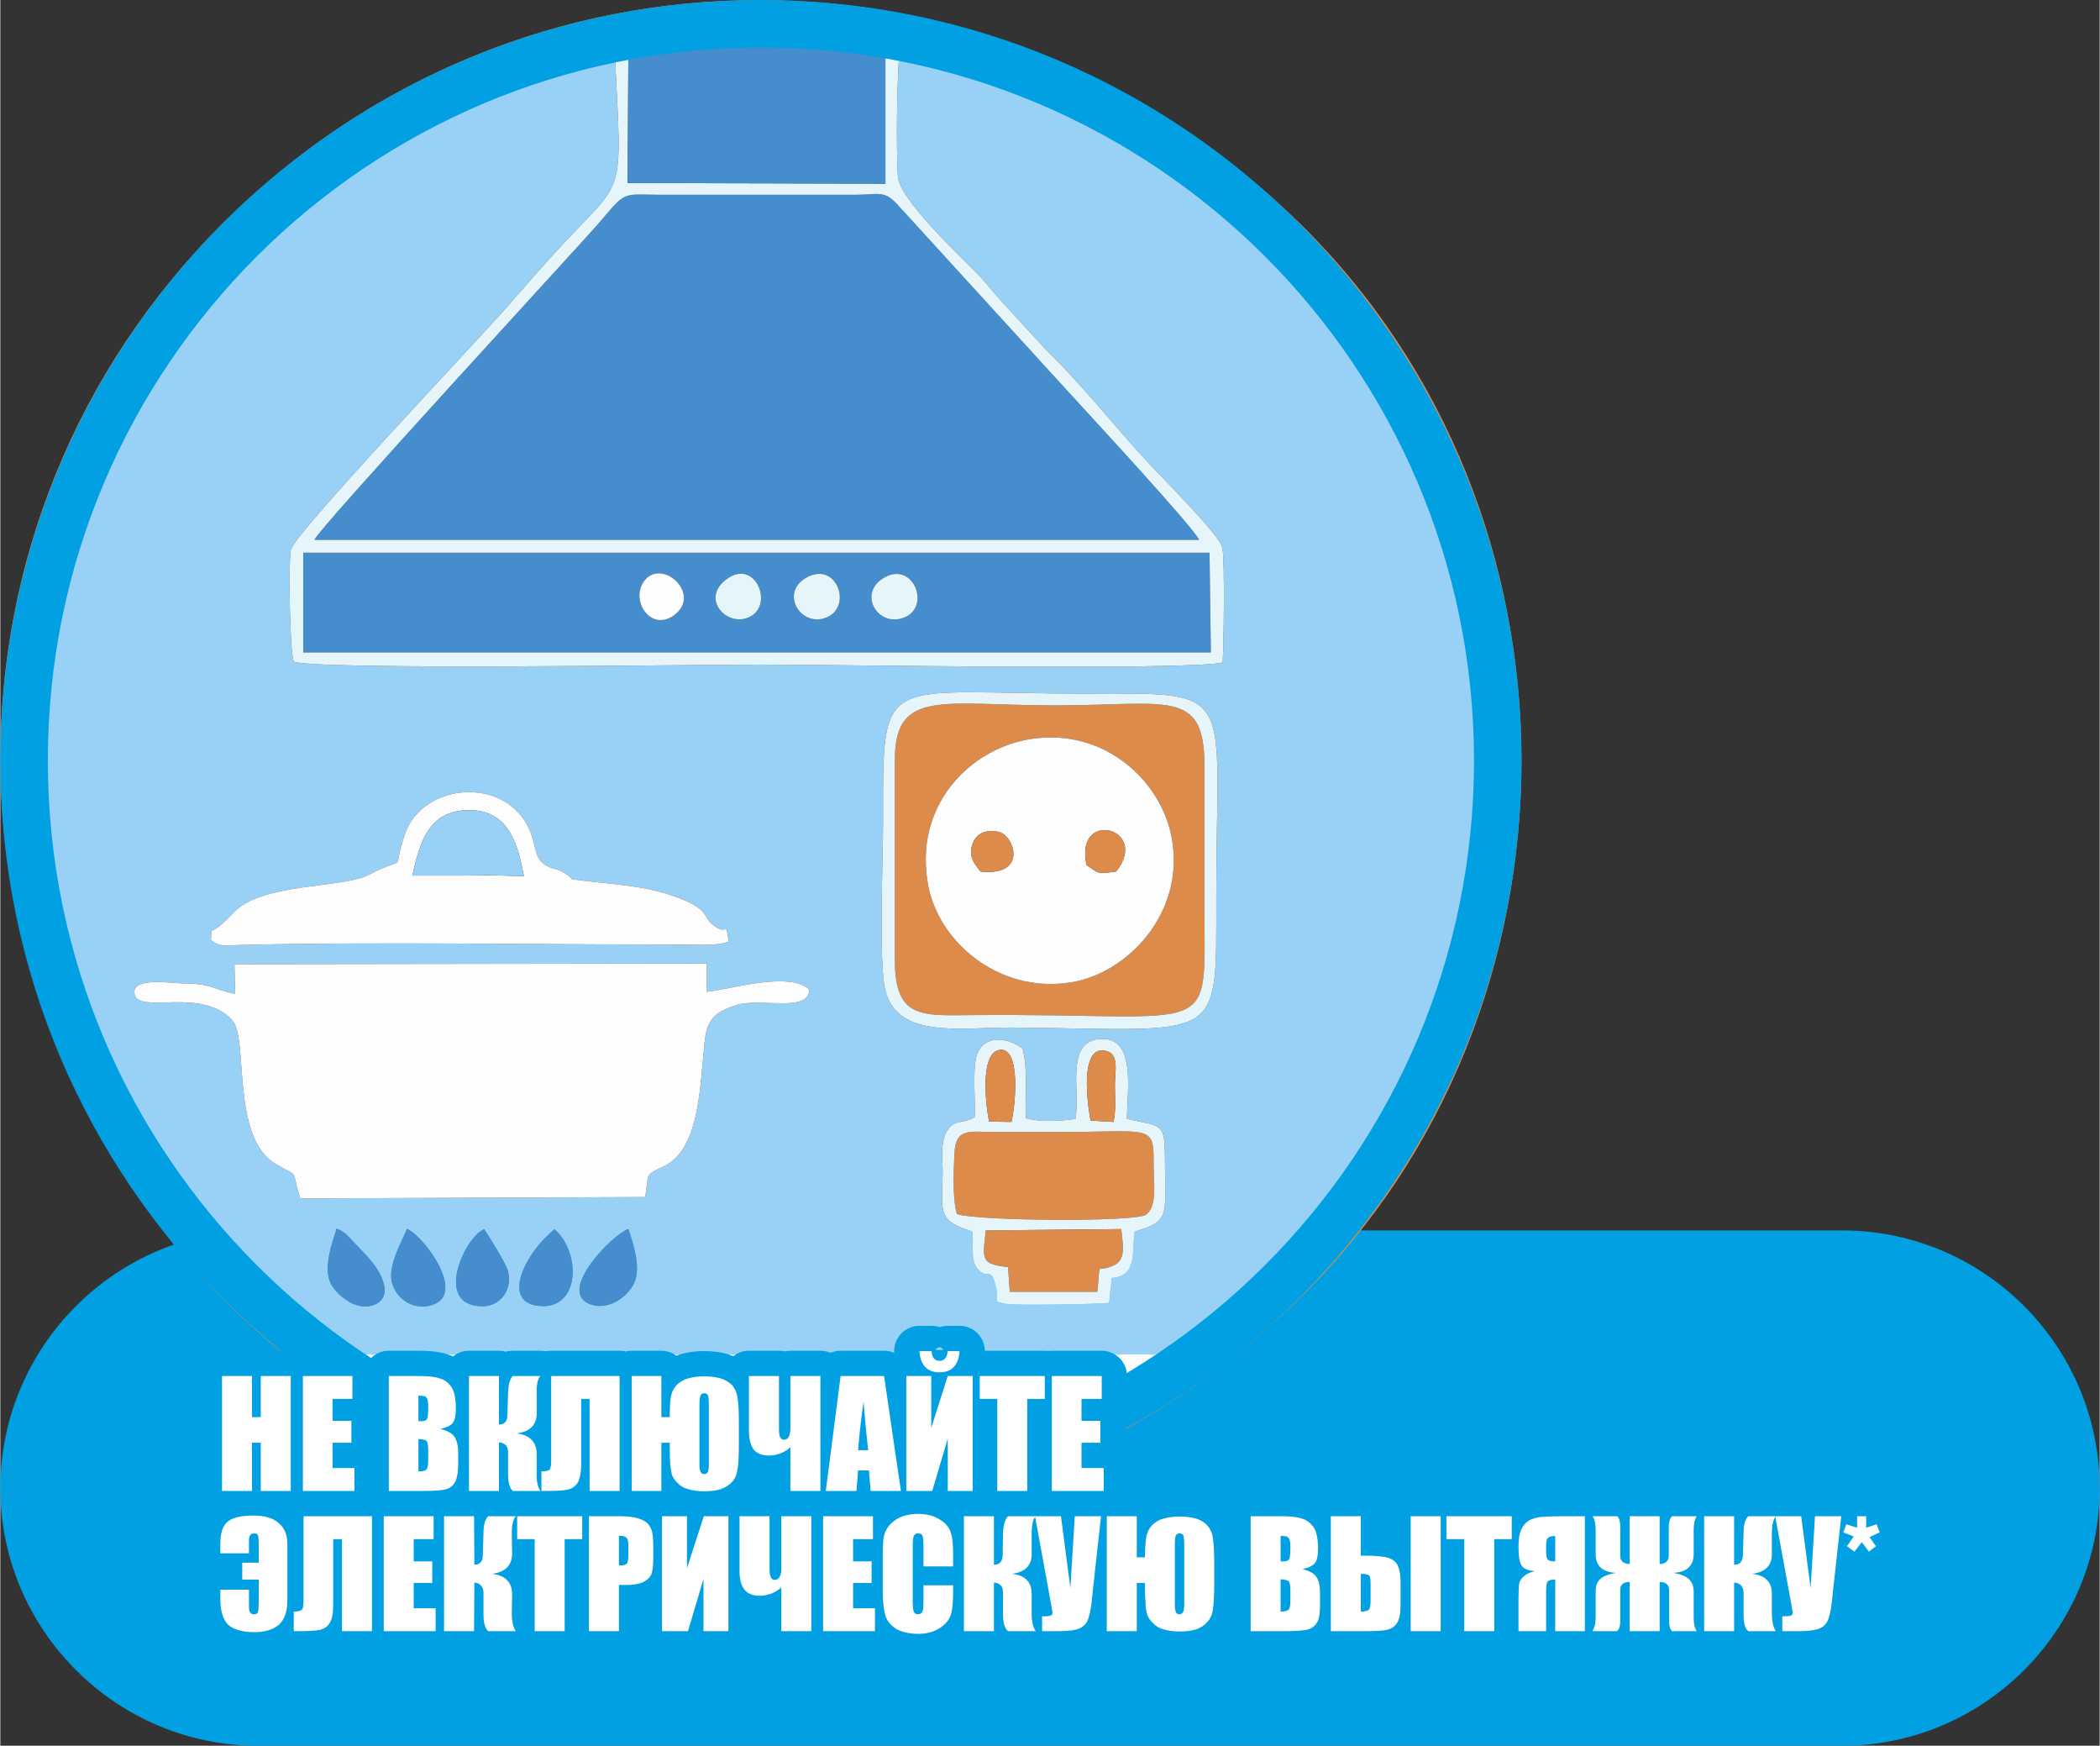 <?xml version="1.0" encoding="UTF-8"?>
<!DOCTYPE svg PUBLIC "-//W3C//DTD SVG 1.1//EN" "http://www.w3.org/Graphics/SVG/1.1/DTD/svg11.dtd">
<!-- Creator: CorelDRAW 2019 (64-Bit) -->
<svg xmlns="http://www.w3.org/2000/svg" xml:space="preserve" width="663px" height="551px" version="1.1" style="shape-rendering:geometricPrecision; text-rendering:geometricPrecision; image-rendering:optimizeQuality; fill-rule:evenodd; clip-rule:evenodd"
viewBox="0 0 62.31 51.8"
 xmlns:xlink="http://www.w3.org/1999/xlink"
 xmlns:xodm="http://www.corel.com/coreldraw/odm/2003">
 <rect x="0" y="0" width="62.31" height="51.8" fill="#333333" stroke="none"/>
 <defs>
  <style type="text/css">
   <![CDATA[
    .str0 {stroke:#00A0E3;stroke-width:1.5;stroke-linejoin:round;stroke-miterlimit:22.926}
    .fil6 {fill:none;fill-rule:nonzero}
    .fil0 {fill:#00A0E3}
    .fil3 {fill:#468DCD}
    .fil1 {fill:#99D0F6}
    .fil2 {fill:#DC8B4B}
    .fil5 {fill:#E5F5FA}
    .fil4 {fill:#FDFDFD}
    .fil7 {fill:white;fill-rule:nonzero}
   ]]>
  </style>
 </defs>
 <g id="Слой_x0020_1">
  <path class="fil0" d="M7.64 36.51l47.03 0c4.21,0 7.64,3.44 7.64,7.65l0 0c0,4.2 -3.43,7.64 -7.64,7.64l-47.03 0c-4.2,0 -7.64,-3.44 -7.64,-7.64l0 0c0,-4.21 3.44,-7.65 7.64,-7.65z"/>
  <g id="_1639119492848">
   <path class="fil1" d="M14.36 36.48c0.12,0.16 0.63,0.99 0.7,1.21 0.16,0.58 -0.22,1.09 -0.79,1.07 -1.44,-0.05 -0.44,-2.11 0.09,-2.28zm2.09 0c0.78,0.66 0.78,2.39 -0.46,2.27 -1.17,-0.11 -0.36,-1.64 0.46,-2.27zm-4.38 -0.01c0.47,0.16 1.88,2.03 0.64,2.28 -0.6,0.11 -1.03,-0.34 -1.1,-0.76 -0.08,-0.48 0.3,-1.14 0.46,-1.52zm6.57 0c0.14,0.41 0.37,1.1 0.19,1.56 -0.13,0.35 -0.71,0.89 -1.32,0.67 -1.01,-0.36 0.65,-2.07 1.13,-2.23zm-8.66 -0.01c0.27,0.1 0.34,0.22 0.53,0.42 0.19,0.2 0.3,0.3 0.51,0.55 0.25,0.3 0.71,1.07 0.04,1.3 -0.55,0.18 -1.11,-0.36 -1.25,-0.64 -0.23,-0.47 0.03,-1.18 0.17,-1.63zm23.69 0.08c-0.09,0.66 0.08,1.31 -0.68,1.38l-0.08 0.74c-0.31,0.04 -2.83,0.08 -3.05,0.03 -0.46,-0.09 -0.2,-0.03 -0.3,-0.47 -0.17,-0.72 -0.25,-0.2 -0.56,-0.58 -0.22,-0.29 -0.1,-0.65 -0.15,-1.1 -1.06,-0.32 -0.9,-0.59 -0.88,-1.74 0,-0.39 -0.07,-0.83 0.09,-1.17 0.22,-0.45 0.49,-0.26 0.86,-0.48 0.03,-0.48 -0.09,-1.58 0.1,-1.94 0.26,-0.51 0.88,-0.42 1.32,-0.1 0.17,0.64 0.07,1.41 0.1,2.07 0.43,0.12 1.01,0.09 1.47,0.02 0.15,-0.83 -0.31,-2.3 0.73,-2.37 1.09,-0.08 0.8,1.54 0.8,2.37 1.16,0.26 1.12,0.07 1.13,1.51 0,1.35 0.14,1.54 -0.9,1.83zm-26.7 -7.05l-0.02 -0.88 14.02 -0.02 -0.01 0.84c0.71,-0.07 2.45,-0.62 3.05,-0.07 0,0.7 -1.45,0.24 -2.16,0.46 -1,0.31 -0.9,0.74 -1.01,1.78 -0.1,1.04 -0.2,2.56 -1.15,3.01 -0.58,0.27 -0.43,0.19 -0.55,0.91l-10.24 0.04c-0.29,-0.95 0.02,-0.58 -0.74,-1.03 -1.32,-0.8 -0.79,-3.71 -1.27,-4.25 -0.89,-1 -2.75,-0.19 -2.9,-0.76 -0.14,-0.54 1.05,-0.35 1.42,-0.34 0.92,0.01 0.86,0.17 1.56,0.31zm19.29 -0.13c-0.19,-0.83 -0.06,-3.91 -0.06,-4.97 -0.01,-4.54 -0.1,-3.8 6.05,-3.81 4.52,-0.01 3.84,-0.19 3.84,6.05 0,4.4 0.22,3.92 -6.03,3.86 -1.56,-0.01 -3.44,0.36 -3.8,-1.13zm-6 -1.33c-4.11,0 -9.16,-0.09 -13.14,0.01 -0.42,0.01 -0.58,0.07 -0.87,-0.14 0.05,-0.55 -0.13,0.04 0.66,-0.81 0.84,-0.91 3.23,-0.72 4.02,-1.13 1.26,-0.65 0.64,0.06 1.09,-1.24 0.53,-1.49 3,-1.72 3.7,-0.07 0.19,0.45 0.11,0.84 0.51,1.05 0.26,0.13 0.25,0.04 0.54,0.22 0.33,0.21 0.01,0.15 0.53,0.21 0.94,0.12 1.7,0.14 2.57,0.42 1.29,0.43 0.92,0.66 1.34,0.94 0.4,0.27 0.3,-0.2 0.41,0.45 -0.33,0.13 -0.9,0.09 -1.36,0.09zm-9.54 12.16l23.72 -0.01c2.01,-1.27 3.19,-2.41 4.75,-4.31l1.29 -1.8c0.99,-1.45 2.11,-3.94 2.52,-5.59 0.96,-3.84 1.2,-6.85 0.27,-10.89 -0.88,-3.78 -2.48,-6.33 -4.92,-9.26 -0.8,-0.96 -0.74,-0.82 -1.48,-1.51 -1.77,-1.66 -4.65,-3.46 -6.93,-4.2 -1.08,-0.35 -2.1,-0.76 -3.27,-0.86 -0.06,0.95 -0.08,2.53 -0.03,3.47 0.03,0.67 1.82,2.34 2.33,2.86 0.3,0.31 0.46,0.54 0.81,0.92l1.25 1.36c1.01,0.98 1.89,2.09 2.83,3.13 0.52,0.58 2.35,2.38 2.41,2.75 0.08,0.41 0.04,2.89 0.01,3.41 -1.11,0.24 -11.69,0.06 -13.74,0.06 -1.64,0 -13.34,0.17 -13.83,-0.09 -0.12,-0.25 -0.16,-2.91 -0.09,-3.31 0.09,-0.48 5.65,-6.32 6.45,-7.25 0.5,-0.57 1.09,-1.25 1.63,-1.83 1.84,-1.97 1.75,-1.35 1.55,-5.44 -2.19,0.17 -5.23,1.71 -7.13,2.85l-2.34 1.69c-2.25,2.1 -4.91,5.29 -5.94,8.23 -1.75,5.03 -2.04,8.51 -0.69,13.92 0.4,1.6 1.62,4.31 2.54,5.59 0.88,1.25 2.06,2.9 3.15,3.87 0.59,0.53 2.31,1.96 2.88,2.24z"/>
   <path class="fil2" d="M31.25 42c-0.99,0.54 -2.86,1.07 -4.02,1.32 -4.31,0.93 -8.37,0.64 -12.48,-0.95 -0.86,-0.33 -0.66,-0.19 -0.79,-0.48l17.29 0.11zm-13 -40.2l0.39 -0.09c0.78,-0.29 2.82,-0.38 3.8,-0.39 0.67,-0.01 1.43,0 2.1,0.05 0.57,0.04 1.13,0.21 1.73,0.27l0.4 0.12c1.17,0.1 2.19,0.51 3.27,0.86 2.28,0.74 5.16,2.54 6.93,4.2 0.74,0.69 0.68,0.55 1.48,1.51 2.44,2.93 4.04,5.48 4.92,9.26 0.93,4.04 0.69,7.05 -0.27,10.89 -0.41,1.65 -1.53,4.14 -2.52,5.59l-1.29 1.8c-1.56,1.9 -2.74,3.04 -4.75,4.31 -0.2,0.25 -1.68,1.09 -2.06,1.28 -0.64,0.33 -2.33,0.21 -3.18,0.2l-13.32 0c-0.92,0 -2.42,0.17 -3.16,-0.22 -0.46,-0.25 -1.79,-1 -2,-1.25 -0.57,-0.28 -2.29,-1.71 -2.88,-2.24 -1.09,-0.97 -2.27,-2.62 -3.15,-3.87 -0.92,-1.28 -2.14,-3.99 -2.54,-5.59 -1.35,-5.41 -1.06,-8.89 0.69,-13.92 1.03,-2.94 3.69,-6.13 5.94,-8.23l2.34 -1.69c1.9,-1.14 4.94,-2.68 7.13,-2.85zm4.48 43.35c6.78,0 12.07,-2.94 15.83,-6.62 8.75,-8.55 8.83,-23.3 -0.03,-31.94 -8.99,-8.77 -23.06,-8.81 -31.93,0.04 -8.84,8.82 -8.76,22.99 0.01,31.91 3.68,3.74 9.28,6.61 16.12,6.61z"/>
   <path class="fil3" d="M9.32 16.02l26.26 0c-0.12,-0.33 -3.46,-3.93 -4.06,-4.59l-4.92 -5.39c-0.37,-0.39 -0.54,-0.27 -1.2,-0.26l-5.81 0c-1.23,-0.01 -0.98,-0.13 -1.94,0.97 -0.5,0.57 -8.23,8.96 -8.33,9.27z"/>
   <path class="fil4" d="M6.97 29.49c-0.7,-0.14 -0.64,-0.3 -1.56,-0.31 -0.37,-0.01 -1.56,-0.2 -1.42,0.34 0.15,0.57 2.01,-0.24 2.9,0.76 0.48,0.54 -0.05,3.45 1.27,4.25 0.76,0.45 0.45,0.08 0.74,1.03l10.24 -0.04c0.12,-0.72 -0.03,-0.64 0.55,-0.91 0.95,-0.45 1.05,-1.97 1.15,-3.01 0.11,-1.04 0.01,-1.47 1.01,-1.78 0.71,-0.22 2.16,0.24 2.16,-0.46 -0.6,-0.55 -2.34,0 -3.05,0.07l0.01 -0.84 -14.02 0.02 0.02 0.88z"/>
   <path class="fil3" d="M26.29 17.11c0.82,-0.41 1.31,0.87 0.57,1.2 -0.82,0.36 -1.47,-0.75 -0.57,-1.2zm-2.29 -0.01c0.84,-0.38 1.26,0.86 0.57,1.2 -0.8,0.39 -1.51,-0.76 -0.57,-1.2zm-2.36 0.03c0.78,-0.48 1.3,0.79 0.63,1.16 -0.7,0.38 -1.57,-0.58 -0.63,-1.16zm-2.49 0.06c0.54,-0.59 1.64,0.43 0.88,1.04 -0.73,0.58 -1.39,-0.47 -0.88,-1.04zm-10.16 2.17l26.94 0 -0.04 -2.96 -26.9 0 0 2.96z"/>
   <path class="fil2" d="M30.46 21.95c2.18,-0.41 3.9,1.1 4.28,2.78 0.49,2.18 -1.12,4.03 -2.81,4.39 -2.14,0.44 -4.03,-1.07 -4.38,-2.8 -0.47,-2.35 1.15,-4.03 2.91,-4.37zm-3.91 0.6l0 5.93c0,1.78 0.81,1.65 2.37,1.64 7.32,-0.06 6.81,0.81 6.82,-3.29l0 -4.09c0,-2.33 -1.06,-1.81 -4.44,-1.81 -3.32,0 -4.75,-0.51 -4.75,1.62z"/>
   <path class="fil4" d="M32.24 25.67c-0.37,-1.68 1.9,-1.11 0.88,0.19 -0.59,0.08 -0.5,0.06 -0.88,-0.19zm-3.15 0.19c-0.14,-0.2 -0.38,-0.41 -0.23,-0.83 0.11,-0.31 0.43,-0.44 0.79,-0.34 0.46,0.13 0.84,1.32 -0.56,1.17zm1.37 -3.91c-1.76,0.34 -3.38,2.02 -2.91,4.37 0.35,1.73 2.24,3.24 4.38,2.8 1.69,-0.36 3.3,-2.21 2.81,-4.39 -0.38,-1.68 -2.1,-3.19 -4.28,-2.78z"/>
   <path class="fil5" d="M8.99 16.4l26.9 0 0.04 2.96 -26.94 0 0 -2.96zm0.33 -0.38c0.1,-0.31 7.83,-8.7 8.33,-9.27 0.96,-1.1 0.71,-0.98 1.94,-0.97l5.81 0c0.66,-0.01 0.83,-0.13 1.2,0.26l4.92 5.39c0.6,0.66 3.94,4.26 4.06,4.59l-26.26 0zm9.32 -14.31l-0.39 0.09c0.2,4.09 0.29,3.47 -1.55,5.44 -0.54,0.58 -1.13,1.26 -1.63,1.83 -0.8,0.93 -6.36,6.77 -6.45,7.25 -0.07,0.4 -0.03,3.06 0.09,3.31 0.49,0.26 12.19,0.09 13.83,0.09 2.05,0 12.63,0.18 13.74,-0.06 0.03,-0.52 0.07,-3 -0.01,-3.41 -0.06,-0.37 -1.89,-2.17 -2.41,-2.75 -0.94,-1.04 -1.82,-2.15 -2.83,-3.13l-1.25 -1.36c-0.35,-0.38 -0.51,-0.61 -0.81,-0.92 -0.51,-0.52 -2.3,-2.19 -2.33,-2.86 -0.05,-0.94 -0.03,-2.52 0.03,-3.47l-0.4 -0.12 0 3.81 -7.65 -0.02 0.02 -3.72z"/>
   <path class="fil4" d="M34.44 40.18l-23.72 0.01c0.21,0.25 1.54,1 2,1.25 0.74,0.39 2.24,0.22 3.16,0.22l13.32 0c0.85,0.01 2.54,0.13 3.18,-0.2 0.38,-0.19 1.86,-1.03 2.06,-1.28z"/>
   <path class="fil3" d="M18.64 1.71l-0.02 3.72 7.65 0.02 0 -3.81c-0.6,-0.06 -1.16,-0.23 -1.73,-0.27 -0.67,-0.05 -1.43,-0.06 -2.1,-0.05 -0.98,0.01 -3.02,0.1 -3.8,0.39z"/>
   <path class="fil4" d="M12.23 25.98c0.22,-0.99 0.48,-1.92 1.65,-1.94 1.17,-0.02 1.47,0.93 1.66,1.96l-0.99 -0.03 -0.77 0.01 -1.55 0zm8.03 2.05c0.46,0 1.03,0.04 1.36,-0.09 -0.11,-0.65 -0.01,-0.18 -0.41,-0.45 -0.42,-0.28 -0.05,-0.51 -1.34,-0.94 -0.87,-0.28 -1.63,-0.3 -2.57,-0.42 -0.52,-0.06 -0.2,0 -0.53,-0.21 -0.29,-0.18 -0.28,-0.09 -0.54,-0.22 -0.4,-0.21 -0.32,-0.6 -0.51,-1.05 -0.7,-1.65 -3.17,-1.42 -3.7,0.07 -0.45,1.3 0.17,0.59 -1.09,1.24 -0.79,0.41 -3.18,0.22 -4.02,1.13 -0.79,0.85 -0.61,0.26 -0.66,0.81 0.29,0.21 0.45,0.15 0.87,0.14 3.98,-0.1 9.03,-0.01 13.14,-0.01z"/>
   <path class="fil4" d="M31.25 42l-17.29 -0.11c0.13,0.29 -0.07,0.15 0.79,0.48 4.11,1.59 8.17,1.88 12.48,0.95 1.16,-0.25 3.03,-0.78 4.02,-1.32z"/>
   <path class="fil2" d="M28.39 36.02c0.52,0.21 5.33,0.25 5.62,0.02 0.34,-0.26 0.22,-0.96 0.22,-1.53 0.01,-1.17 -0.09,-0.92 -2.84,-0.92l-1.81 0c-0.76,0.01 -1.22,-0.17 -1.26,0.62 -0.03,0.57 -0.06,1.34 0.07,1.81z"/>
   <path class="fil5" d="M26.55 22.55c0,-2.13 1.43,-1.62 4.75,-1.62 3.38,0 4.44,-0.52 4.44,1.81l0 4.09c-0.01,4.1 0.5,3.23 -6.82,3.29 -1.56,0.01 -2.37,0.14 -2.37,-1.64l0 -5.93zm-0.29 6.81c0.36,1.49 2.24,1.12 3.8,1.13 6.25,0.06 6.03,0.54 6.03,-3.86 0,-6.24 0.68,-6.06 -3.84,-6.05 -6.15,0.01 -6.06,-0.73 -6.05,3.81 0,1.06 -0.13,4.14 0.06,4.97z"/>
   <path class="fil5" d="M29.25 36.51l4.02 -0.04c0.04,0.42 0.15,0.88 -0.19,1.06 -0.59,0.3 -0.41,-0.24 -0.52,0.8l-2.6 0 -0.05 -0.73c-0.81,-0.1 -0.76,-0.21 -0.66,-1.09zm-0.86 -0.49c-0.13,-0.47 -0.1,-1.24 -0.07,-1.81 0.04,-0.79 0.5,-0.61 1.26,-0.62l1.81 0c2.75,0 2.85,-0.25 2.84,0.92 0,0.57 0.12,1.27 -0.22,1.53 -0.29,0.23 -5.1,0.19 -5.62,-0.02zm3.97 -2.77c-0.09,-0.46 -0.34,-2.24 0.44,-2.07 0.41,0.09 0.29,0.55 0.28,1 0,0.38 0.04,0.72 -0.04,1.11l-0.68 -0.04zm-3.01 0.03c-0.12,-0.55 -0.27,-2.1 0.34,-2.13 0.6,-0.03 0.44,1.65 0.32,2.14l-0.66 -0.01zm4.32 3.26c1.04,-0.29 0.9,-0.48 0.9,-1.83 -0.01,-1.44 0.03,-1.25 -1.13,-1.51 0,-0.83 0.29,-2.45 -0.8,-2.37 -1.04,0.07 -0.58,1.54 -0.73,2.37 -0.46,0.07 -1.04,0.1 -1.47,-0.02 -0.03,-0.66 0.07,-1.43 -0.1,-2.07 -0.44,-0.32 -1.06,-0.41 -1.32,0.1 -0.19,0.36 -0.07,1.46 -0.1,1.94 -0.37,0.22 -0.64,0.03 -0.86,0.48 -0.16,0.34 -0.09,0.78 -0.09,1.17 -0.02,1.15 -0.18,1.42 0.88,1.74 0.05,0.45 -0.07,0.81 0.15,1.1 0.31,0.38 0.39,-0.14 0.56,0.58 0.1,0.44 -0.16,0.38 0.3,0.47 0.22,0.05 2.74,0.01 3.05,-0.03l0.08 -0.74c0.76,-0.07 0.59,-0.72 0.68,-1.38z"/>
   <path class="fil2" d="M29.96 38.33l2.6 0c0.11,-1.04 -0.07,-0.5 0.52,-0.8 0.34,-0.18 0.23,-0.64 0.19,-1.06l-4.02 0.04c-0.1,0.88 -0.15,0.99 0.66,1.09l0.05 0.73z"/>
   <path class="fil1" d="M12.23 25.98l1.55 0 0.77 -0.01 0.99 0.03c-0.19,-1.03 -0.49,-1.98 -1.66,-1.96 -1.17,0.02 -1.43,0.95 -1.65,1.94z"/>
   <path class="fil3" d="M16.45 36.48c-0.82,0.63 -1.63,2.16 -0.46,2.27 1.24,0.12 1.24,-1.61 0.46,-2.27z"/>
   <path class="fil3" d="M18.64 36.47c-0.48,0.16 -2.14,1.87 -1.13,2.23 0.61,0.22 1.19,-0.32 1.32,-0.67 0.18,-0.46 -0.05,-1.15 -0.19,-1.56z"/>
   <path class="fil3" d="M14.36 36.48c-0.53,0.17 -1.53,2.23 -0.09,2.28 0.57,0.02 0.95,-0.49 0.79,-1.07 -0.07,-0.22 -0.58,-1.05 -0.7,-1.21z"/>
   <path class="fil3" d="M12.07 36.47c-0.16,0.38 -0.54,1.04 -0.46,1.52 0.07,0.42 0.5,0.87 1.1,0.76 1.24,-0.25 -0.17,-2.12 -0.64,-2.28z"/>
   <path class="fil3" d="M9.98 36.46c-0.14,0.45 -0.4,1.16 -0.17,1.63 0.14,0.28 0.7,0.82 1.25,0.64 0.67,-0.23 0.21,-1 -0.04,-1.3 -0.21,-0.25 -0.32,-0.35 -0.51,-0.55 -0.19,-0.2 -0.26,-0.32 -0.53,-0.42z"/>
   <path class="fil2" d="M29.35 33.28l0.66 0.01c0.12,-0.49 0.28,-2.17 -0.32,-2.14 -0.61,0.03 -0.46,1.58 -0.34,2.13z"/>
   <path class="fil2" d="M32.36 33.25l0.68 0.04c0.08,-0.39 0.04,-0.73 0.04,-1.11 0.01,-0.45 0.13,-0.91 -0.28,-1 -0.78,-0.17 -0.53,1.61 -0.44,2.07z"/>
   <path class="fil5" d="M24 17.1c-0.94,0.44 -0.23,1.59 0.57,1.2 0.69,-0.34 0.27,-1.58 -0.57,-1.2z"/>
   <path class="fil5" d="M26.29 17.11c-0.9,0.45 -0.25,1.56 0.57,1.2 0.74,-0.33 0.25,-1.61 -0.57,-1.2z"/>
   <path class="fil5" d="M21.64 17.13c-0.94,0.58 -0.07,1.54 0.63,1.16 0.67,-0.37 0.15,-1.64 -0.63,-1.16z"/>
   <path class="fil4" d="M19.15 17.19c-0.51,0.57 0.15,1.62 0.88,1.04 0.76,-0.61 -0.34,-1.63 -0.88,-1.04z"/>
   <path class="fil2" d="M29.09 25.86c1.4,0.15 1.02,-1.04 0.56,-1.17 -0.36,-0.1 -0.68,0.03 -0.79,0.34 -0.15,0.42 0.09,0.63 0.23,0.83z"/>
   <path class="fil2" d="M32.24 25.67c0.38,0.25 0.29,0.27 0.88,0.19 1.02,-1.3 -1.25,-1.87 -0.88,-0.19z"/>
  </g>
  <path class="fil0" d="M22.57 0c12.47,0 22.58,10.11 22.58,22.57 0,12.47 -10.11,22.58 -22.58,22.58 -12.46,0 -22.57,-10.11 -22.57,-22.58 0,-12.46 10.11,-22.57 22.57,-22.57zm0 1.41c11.69,0 21.17,9.48 21.17,21.16 0,11.69 -9.48,21.17 -21.17,21.17 -11.68,0 -21.16,-9.48 -21.16,-21.17 0,-11.68 9.48,-21.16 21.16,-21.16z"/>
  <g>
   <path class="fil6 str0" d="M8.62 40.83l0 3.41 -0.89 0 0 -1.43 -0.26 0 0 1.43 -0.89 0 0 -3.41 0.89 0 0 1.22 0.26 0 0 -1.22 0.89 0zm0.36 0l1.47 0 0 0.68 -0.59 0 0 0.65 0.56 0 0 0.65 -0.56 0 0 0.75 0.65 0 0 0.68 -1.53 0 0 -3.41zm2.55 0l0.88 0c0.28,0 0.49,0.02 0.63,0.07 0.15,0.04 0.26,0.13 0.35,0.26 0.09,0.13 0.13,0.35 0.13,0.64 0,0.2 -0.03,0.34 -0.09,0.42 -0.06,0.08 -0.19,0.14 -0.37,0.18 0.2,0.05 0.34,0.12 0.42,0.23 0.07,0.11 0.11,0.27 0.11,0.49l0 0.32c0,0.23 -0.03,0.4 -0.08,0.51 -0.05,0.11 -0.14,0.19 -0.25,0.23 -0.12,0.04 -0.35,0.06 -0.71,0.06l-1.02 0 0 -3.41zm0.88 0.58l0 0.76c0.04,0 0.07,0 0.09,0 0.09,0 0.14,-0.02 0.16,-0.06 0.03,-0.05 0.04,-0.17 0.04,-0.37 0,-0.11 -0.01,-0.18 -0.03,-0.23 -0.02,-0.04 -0.04,-0.07 -0.07,-0.08 -0.04,-0.01 -0.1,-0.01 -0.19,-0.02zm0 1.29l0 0.96c0.13,0 0.21,-0.02 0.24,-0.06 0.03,-0.03 0.05,-0.12 0.05,-0.26l0 -0.32c0,-0.14 -0.02,-0.23 -0.05,-0.26 -0.03,-0.04 -0.11,-0.05 -0.24,-0.06zm1.5 -1.87l0.89 0 0 1.44c0.16,0 0.25,-0.09 0.25,-0.28l0.02 -0.66c0.01,-0.25 0.05,-0.41 0.14,-0.5l0.82 0c-0.08,0.08 -0.12,0.26 -0.11,0.52l0 0.58c0,0.35 -0.2,0.56 -0.6,0.6 0.4,0.05 0.6,0.26 0.6,0.62l0 0.54c-0.01,0.26 0.03,0.44 0.11,0.55l-0.82 0c-0.09,-0.08 -0.14,-0.25 -0.14,-0.5l0 -0.66c0,-0.08 -0.02,-0.15 -0.07,-0.2 -0.06,-0.05 -0.12,-0.08 -0.2,-0.08l0 1.44 -0.89 0 0 -3.41zm4.47 3.41l-0.89 0 0 -2.73 -0.25 0 0 1.93c0,0.26 -0.04,0.44 -0.1,0.55 -0.07,0.11 -0.17,0.18 -0.3,0.21 -0.13,0.03 -0.35,0.04 -0.64,0.04l-0.14 0 0 -0.58c0.11,0 0.19,-0.02 0.23,-0.04 0.04,-0.03 0.06,-0.12 0.06,-0.28l0 -2.51 2.03 0 0 3.41zm1.49 -1.43l-0.25 0 0 1.43 -0.88 0 0 -3.41 0.88 0 0 1.22 0.25 0c0,-0.29 0.01,-0.51 0.04,-0.64 0.03,-0.13 0.09,-0.24 0.18,-0.33 0.09,-0.08 0.2,-0.15 0.33,-0.18 0.13,-0.04 0.29,-0.06 0.47,-0.06 0.19,0 0.35,0.02 0.49,0.06 0.13,0.04 0.25,0.11 0.34,0.2 0.08,0.1 0.14,0.22 0.16,0.37 0.03,0.16 0.04,0.41 0.04,0.78l0 0.58c0,0.37 -0.01,0.62 -0.04,0.77 -0.02,0.15 -0.07,0.28 -0.16,0.37 -0.09,0.1 -0.21,0.17 -0.34,0.22 -0.14,0.04 -0.3,0.06 -0.49,0.06 -0.17,0 -0.32,-0.02 -0.46,-0.06 -0.13,-0.03 -0.24,-0.09 -0.32,-0.18 -0.09,-0.08 -0.15,-0.17 -0.18,-0.26 -0.02,-0.1 -0.04,-0.22 -0.05,-0.36 -0.01,-0.14 -0.01,-0.33 -0.01,-0.56l0 -0.02zm1.16 0.59l0 -1.69c0,-0.14 -0.01,-0.24 -0.02,-0.29 -0.02,-0.06 -0.06,-0.08 -0.12,-0.08 -0.05,0 -0.08,0.02 -0.1,0.06 -0.03,0.04 -0.04,0.14 -0.04,0.31l0 1.75c0,0.09 0.01,0.16 0.03,0.21 0.02,0.04 0.05,0.07 0.11,0.07 0.05,0 0.08,-0.02 0.11,-0.06 0.02,-0.04 0.03,-0.13 0.03,-0.28zm2.42 -0.46c-0.07,0.07 -0.16,0.13 -0.28,0.18 -0.11,0.04 -0.23,0.07 -0.35,0.07 -0.21,0 -0.36,-0.06 -0.46,-0.18 -0.09,-0.12 -0.14,-0.3 -0.14,-0.55l0 -1.63 0.89 0 0 1.54c0,0.13 0.01,0.22 0.03,0.27 0.03,0.05 0.06,0.08 0.12,0.08 0.13,0 0.19,-0.12 0.19,-0.35l0 -1.54 0.89 0 0 3.41 -0.89 0 0 -1.3zm2.78 -2.11l0.5 3.41 -0.9 0 -0.05 -0.61 -0.32 0 -0.05 0.61 -0.91 0 0.44 -3.41 1.29 0zm-0.47 2.2c-0.05,-0.39 -0.09,-0.87 -0.14,-1.44 -0.09,0.66 -0.14,1.13 -0.16,1.44l0.3 0zm3.1 1.21l-0.74 0 0 -1.55 -0.46 1.55 -0.77 0 0 -3.41 0.74 0 0 1.54 0.49 -1.54 0.74 0 0 3.41zm-0.74 -4.15l0.35 0c-0.01,0.19 -0.06,0.34 -0.16,0.46 -0.11,0.12 -0.25,0.17 -0.43,0.17 -0.19,0 -0.33,-0.05 -0.44,-0.17 -0.1,-0.12 -0.15,-0.27 -0.16,-0.46l0.36 0c0.01,0.19 0.09,0.29 0.24,0.29 0.14,0 0.22,-0.1 0.24,-0.29zm2.88 0.74l0 0.68 -0.52 0 0 2.73 -0.89 0 0 -2.73 -0.52 0 0 -0.68 1.93 0zm0.21 0l1.48 0 0 0.68 -0.6 0 0 0.65 0.56 0 0 0.65 -0.56 0 0 0.75 0.66 0 0 0.68 -1.54 0 0 -3.41zm-22.69 6.65c0,0.33 -0.08,0.57 -0.24,0.72 -0.17,0.15 -0.41,0.23 -0.75,0.23 -0.35,0 -0.61,-0.08 -0.77,-0.22 -0.15,-0.15 -0.23,-0.41 -0.23,-0.77l0 -0.27 0.85 0 0 0.53c0,0.13 0.05,0.2 0.15,0.2 0.06,0 0.11,-0.02 0.12,-0.08 0.01,-0.05 0.02,-0.18 0.02,-0.39l0 -0.56 -0.49 0 0 -0.5 0.49 0 0 -0.58c0,-0.11 -0.01,-0.19 -0.02,-0.23 -0.02,-0.04 -0.05,-0.06 -0.11,-0.06 -0.11,0 -0.16,0.06 -0.16,0.2l0 0.39 -0.85 0 0 -0.29c0,-0.31 0.07,-0.53 0.22,-0.65 0.14,-0.12 0.4,-0.18 0.76,-0.18 0.33,0 0.58,0.07 0.75,0.22 0.17,0.14 0.26,0.35 0.26,0.63l0 1.66zm2.51 0.92l-0.89 0 0 -2.73 -0.26 0 0 1.93c0,0.26 -0.03,0.44 -0.1,0.55 -0.06,0.11 -0.16,0.18 -0.29,0.21 -0.14,0.03 -0.35,0.04 -0.64,0.04l-0.14 0 0 -0.58c0.11,0 0.18,-0.02 0.22,-0.04 0.05,-0.03 0.07,-0.12 0.07,-0.28l0 -2.51 2.03 0 0 3.41zm0.35 -3.41l1.48 0 0 0.68 -0.59 0 0 0.66 0.55 0 0 0.64 -0.55 0 0 0.75 0.65 0 0 0.68 -1.54 0 0 -3.41zm1.79 0l0.89 0 0.01 1.44c0.16,0 0.25,-0.09 0.25,-0.28l0.02 -0.66c0,-0.25 0.05,-0.41 0.14,-0.5l0.82 0c-0.08,0.09 -0.12,0.26 -0.12,0.52l0.01 0.58c0,0.36 -0.2,0.56 -0.6,0.61 0.4,0.04 0.6,0.25 0.6,0.61l-0.01 0.54c0,0.26 0.04,0.44 0.12,0.55l-0.82 0c-0.09,-0.08 -0.14,-0.25 -0.14,-0.49l0 -0.67c0,-0.08 -0.03,-0.15 -0.08,-0.2 -0.05,-0.05 -0.11,-0.08 -0.19,-0.08l-0.01 1.44 -0.89 0 0 -3.41zm4.1 0l0 0.68 -0.52 0 0 2.73 -0.89 0 0 -2.73 -0.52 0 0 -0.68 1.93 0zm0.2 0l0.9 0c0.24,0 0.42,0.02 0.55,0.06 0.13,0.04 0.23,0.09 0.3,0.16 0.06,0.08 0.11,0.16 0.13,0.26 0.02,0.11 0.03,0.26 0.03,0.48l0 0.29c0,0.22 -0.02,0.38 -0.06,0.48 -0.05,0.1 -0.13,0.17 -0.25,0.23 -0.12,0.05 -0.28,0.08 -0.47,0.08l-0.24 0 0 1.37 -0.89 0 0 -3.41zm0.89 0.58l0 0.87c0.03,0.01 0.05,0.01 0.07,0.01 0.08,0 0.13,-0.02 0.17,-0.06 0.03,-0.04 0.04,-0.13 0.04,-0.25l0 -0.28c0,-0.12 -0.02,-0.2 -0.05,-0.23 -0.04,-0.04 -0.11,-0.06 -0.23,-0.06zm3.25 2.83l-0.74 0 0 -1.55 -0.46 1.55 -0.77 0 0 -3.41 0.74 0 0 1.54 0.5 -1.54 0.73 0 0 3.41zm1.57 -1.3c-0.07,0.07 -0.17,0.13 -0.28,0.18 -0.12,0.04 -0.23,0.07 -0.35,0.07 -0.21,0 -0.37,-0.06 -0.46,-0.18 -0.1,-0.12 -0.15,-0.3 -0.15,-0.55l0 -1.63 0.89 0 0 1.54c0,0.13 0.01,0.22 0.04,0.27 0.02,0.05 0.06,0.08 0.11,0.08 0.13,0 0.2,-0.12 0.2,-0.34l0 -1.55 0.89 0 0 3.41 -0.89 0 0 -1.3zm1.24 -2.11l1.48 0 0 0.68 -0.59 0 0 0.66 0.55 0 0 0.64 -0.55 0 0 0.75 0.65 0 0 0.68 -1.54 0 0 -3.41zm3.86 1.49l-0.88 0 0 -0.59c0,-0.17 -0.01,-0.28 -0.03,-0.32 -0.02,-0.05 -0.06,-0.07 -0.13,-0.07 -0.07,0 -0.11,0.03 -0.13,0.08 -0.02,0.05 -0.03,0.16 -0.03,0.34l0 1.58c0,0.16 0.01,0.27 0.03,0.32 0.02,0.05 0.06,0.08 0.13,0.08 0.06,0 0.1,-0.03 0.13,-0.08 0.02,-0.05 0.03,-0.17 0.03,-0.35l0 -0.43 0.88 0 0 0.13c0,0.35 -0.02,0.6 -0.07,0.75 -0.05,0.15 -0.16,0.28 -0.33,0.39 -0.17,0.11 -0.38,0.17 -0.63,0.17 -0.26,0 -0.48,-0.05 -0.65,-0.14 -0.16,-0.1 -0.28,-0.23 -0.33,-0.4 -0.05,-0.16 -0.08,-0.41 -0.08,-0.75l0 -0.99c0,-0.25 0.01,-0.43 0.02,-0.55 0.02,-0.13 0.07,-0.25 0.15,-0.36 0.09,-0.11 0.2,-0.2 0.35,-0.27 0.15,-0.06 0.32,-0.1 0.51,-0.1 0.26,0 0.48,0.05 0.65,0.16 0.17,0.1 0.28,0.22 0.33,0.37 0.06,0.15 0.08,0.39 0.08,0.71l0 0.32zm0.32 -1.49l0.89 0 0 1.44c0.17,0 0.25,-0.09 0.26,-0.28l0.01 -0.66c0.01,-0.25 0.06,-0.41 0.15,-0.5l0.82 0c-0.08,0.09 -0.12,0.26 -0.12,0.52l0 0.58c0.01,0.36 -0.19,0.56 -0.59,0.61 0.4,0.04 0.6,0.25 0.59,0.61l0 0.54c0,0.26 0.04,0.44 0.12,0.55l-0.82 0c-0.1,-0.08 -0.15,-0.25 -0.15,-0.49l0 -0.67c0,-0.08 -0.02,-0.15 -0.07,-0.2 -0.05,-0.05 -0.12,-0.08 -0.2,-0.08l0 1.44 -0.89 0 0 -3.41zm4.07 0l-0.25 2.26c-0.03,0.36 -0.07,0.61 -0.12,0.75 -0.04,0.15 -0.13,0.25 -0.25,0.31 -0.13,0.06 -0.33,0.09 -0.62,0.09l-0.51 0 0 -0.44 0.05 0c0.12,0 0.19,-0.01 0.22,-0.03 0.02,-0.01 0.04,-0.04 0.04,-0.08 0,-0.01 -0.02,-0.1 -0.05,-0.29l-0.47 -2.57 0.77 0 0.28 2.13 0.13 -2.13 0.78 0zm1.3 1.98l-0.24 0 0 1.43 -0.89 0 0 -3.41 0.89 0 0 1.22 0.24 0c0.01,-0.29 0.02,-0.51 0.05,-0.64 0.03,-0.13 0.09,-0.24 0.18,-0.33 0.09,-0.08 0.2,-0.15 0.33,-0.18 0.13,-0.04 0.29,-0.06 0.47,-0.06 0.19,0 0.35,0.02 0.49,0.06 0.13,0.04 0.25,0.11 0.33,0.2 0.09,0.1 0.15,0.22 0.17,0.38 0.02,0.15 0.04,0.4 0.04,0.77l0 0.58c0,0.37 -0.02,0.62 -0.04,0.77 -0.02,0.15 -0.08,0.28 -0.17,0.37 -0.08,0.1 -0.2,0.17 -0.33,0.22 -0.14,0.04 -0.3,0.06 -0.49,0.06 -0.17,0 -0.33,-0.02 -0.46,-0.06 -0.13,-0.03 -0.24,-0.09 -0.32,-0.18 -0.09,-0.08 -0.15,-0.17 -0.18,-0.26 -0.03,-0.1 -0.05,-0.22 -0.05,-0.36 -0.01,-0.14 -0.02,-0.33 -0.02,-0.56l0 -0.02zm1.17 0.59l0 -1.69c0,-0.14 -0.01,-0.24 -0.02,-0.29 -0.02,-0.06 -0.06,-0.08 -0.12,-0.08 -0.05,0 -0.09,0.02 -0.11,0.06 -0.02,0.04 -0.03,0.15 -0.03,0.31l0 1.75c0,0.09 0.01,0.16 0.03,0.21 0.01,0.04 0.05,0.07 0.11,0.07 0.04,0 0.08,-0.02 0.1,-0.06 0.03,-0.04 0.04,-0.13 0.04,-0.28zm1.97 -2.57l0.89 0c0.28,0 0.49,0.02 0.63,0.07 0.14,0.04 0.26,0.13 0.35,0.26 0.09,0.13 0.13,0.35 0.13,0.64 0,0.2 -0.03,0.34 -0.09,0.42 -0.07,0.08 -0.19,0.14 -0.37,0.18 0.2,0.05 0.34,0.12 0.41,0.23 0.08,0.11 0.11,0.27 0.11,0.5l0 0.31c0,0.23 -0.02,0.4 -0.07,0.51 -0.06,0.11 -0.14,0.19 -0.26,0.23 -0.11,0.04 -0.35,0.06 -0.7,0.06l-1.03 0 0 -3.41zm0.89 0.58l0 0.76c0.04,0 0.07,0 0.09,0 0.08,0 0.14,-0.02 0.16,-0.06 0.03,-0.05 0.04,-0.17 0.04,-0.37 0,-0.11 -0.01,-0.18 -0.03,-0.23 -0.02,-0.04 -0.05,-0.06 -0.08,-0.08 -0.03,-0.01 -0.09,-0.01 -0.18,-0.02zm0 1.29l0 0.96c0.12,0 0.2,-0.02 0.24,-0.06 0.03,-0.03 0.05,-0.12 0.05,-0.26l0 -0.32c0,-0.14 -0.02,-0.23 -0.05,-0.26 -0.03,-0.03 -0.11,-0.05 -0.24,-0.06zm3.56 0.75c0,0.25 -0.03,0.43 -0.1,0.54 -0.07,0.11 -0.17,0.18 -0.3,0.21 -0.13,0.03 -0.35,0.04 -0.64,0.04l-1.03 0 0 -3.41 0.89 0 0 1.17 0.14 0c0.27,0 0.48,0.02 0.62,0.05 0.14,0.03 0.25,0.1 0.32,0.21 0.06,0.11 0.1,0.29 0.1,0.52l0 0.67zm-0.89 -0.11l0 -0.49c0,-0.14 -0.01,-0.23 -0.04,-0.26 -0.03,-0.03 -0.11,-0.05 -0.25,-0.05l0 1.12c0.12,0 0.19,-0.02 0.23,-0.05 0.04,-0.03 0.06,-0.12 0.06,-0.27zm2.08 0.9l-0.89 0 0 -3.41 0.89 0 0 3.41zm2.11 -3.41l0 0.68 -0.52 0 0 2.73 -0.89 0 0 -2.73 -0.53 0 0 -0.68 1.94 0zm2.17 3.41l-0.88 0 0 -1.53c-0.12,0 -0.19,0.02 -0.22,0.05 -0.03,0.04 -0.05,0.12 -0.05,0.25l0 1.23 -0.82 0 0 -1.01c0,-0.18 0.01,-0.31 0.02,-0.4 0.02,-0.09 0.07,-0.16 0.14,-0.22 0.06,-0.06 0.17,-0.11 0.32,-0.15 -0.2,-0.02 -0.33,-0.07 -0.39,-0.17 -0.06,-0.1 -0.09,-0.27 -0.09,-0.53 0,-0.22 0.02,-0.4 0.08,-0.53 0.06,-0.13 0.14,-0.22 0.24,-0.28 0.11,-0.05 0.23,-0.09 0.37,-0.1 0.14,-0.01 0.36,-0.02 0.66,-0.02l0.62 0 0 3.41zm-0.88 -2.07l0 -0.75 -0.05 0c-0.07,0 -0.13,0.02 -0.16,0.05 -0.04,0.03 -0.06,0.1 -0.06,0.21l0 0.19c0,0.12 0.01,0.21 0.05,0.25 0.03,0.03 0.1,0.05 0.22,0.05zm2.21 0.61c-0.19,0 -0.28,0.08 -0.28,0.24l0 0.89c0,0.12 -0.01,0.21 -0.04,0.26 -0.03,0.05 -0.05,0.07 -0.06,0.07l-0.73 0c0.06,-0.09 0.1,-0.22 0.1,-0.4l0 -0.77c0,-0.16 0.04,-0.29 0.13,-0.37 0.09,-0.09 0.25,-0.15 0.47,-0.19l0 0c-0.4,-0.02 -0.6,-0.21 -0.6,-0.56l0 -0.72c0,-0.18 -0.03,-0.31 -0.09,-0.4l0.73 0c0.02,0.01 0.04,0.04 0.06,0.09 0.02,0.06 0.03,0.13 0.03,0.24l0 0.84c0,0.16 0.09,0.24 0.28,0.25l0 -1.42 0.89 0 0 1.42c0.18,-0.01 0.27,-0.09 0.27,-0.25l0 -0.84c0,-0.12 0.02,-0.2 0.04,-0.25 0.03,-0.05 0.05,-0.08 0.06,-0.08l0.73 0c-0.06,0.09 -0.09,0.22 -0.09,0.4l0 0.72c0,0.35 -0.2,0.54 -0.6,0.56l0 0c0.22,0.04 0.37,0.1 0.46,0.19 0.09,0.08 0.14,0.21 0.14,0.37l0 0.77c0,0.18 0.03,0.31 0.09,0.4l-0.73 0c-0.02,-0.01 -0.04,-0.04 -0.06,-0.09 -0.02,-0.05 -0.03,-0.13 -0.03,-0.24l0 -0.89c0,-0.16 -0.1,-0.24 -0.28,-0.24l0 1.46 -0.89 0 0 -1.46zm2.21 -1.95l0.89 0 0 1.44c0.17,0 0.25,-0.09 0.26,-0.28l0.02 -0.66c0,-0.25 0.05,-0.41 0.14,-0.5l0.82 0c-0.08,0.09 -0.12,0.26 -0.12,0.52l0 0.58c0.01,0.36 -0.19,0.56 -0.59,0.61 0.4,0.04 0.6,0.25 0.59,0.61l0 0.54c0,0.26 0.04,0.44 0.12,0.55l-0.82 0c-0.1,-0.08 -0.14,-0.25 -0.14,-0.49l0 -0.67c0,-0.08 -0.03,-0.15 -0.08,-0.2 -0.05,-0.05 -0.12,-0.08 -0.2,-0.08l0 1.44 -0.89 0 0 -3.41zm4.07 0l-0.25 2.26c-0.03,0.36 -0.07,0.61 -0.12,0.75 -0.04,0.15 -0.13,0.25 -0.25,0.31 -0.13,0.06 -0.33,0.09 -0.62,0.09l-0.51 0 0 -0.44 0.05 0c0.12,0 0.19,-0.01 0.22,-0.03 0.02,-0.01 0.04,-0.04 0.04,-0.08 0,-0.01 -0.02,-0.1 -0.05,-0.29l-0.47 -2.57 0.77 0 0.28 2.13 0.13 -2.13 0.78 0zm0.74 0l0 0.34 0.31 -0.1 0.09 0.24 -0.3 0.14 0.19 0.27 -0.21 0.16 -0.21 -0.28 -0.22 0.28 -0.22 -0.16 0.2 -0.29 -0.31 -0.12 0.09 -0.24 0.32 0.1 0 -0.34 0.27 0z"/>
   <path id="1" class="fil7" d="M8.62 40.83l0 3.41 -0.89 0 0 -1.43 -0.26 0 0 1.43 -0.89 0 0 -3.41 0.89 0 0 1.22 0.26 0 0 -1.22 0.89 0zm0.36 0l1.47 0 0 0.68 -0.59 0 0 0.65 0.56 0 0 0.65 -0.56 0 0 0.75 0.65 0 0 0.68 -1.53 0 0 -3.41zm2.55 0l0.88 0c0.28,0 0.49,0.02 0.63,0.07 0.15,0.04 0.26,0.13 0.35,0.26 0.09,0.13 0.13,0.35 0.13,0.64 0,0.2 -0.03,0.34 -0.09,0.42 -0.06,0.08 -0.19,0.14 -0.37,0.18 0.2,0.05 0.34,0.12 0.42,0.23 0.07,0.11 0.11,0.27 0.11,0.49l0 0.32c0,0.23 -0.03,0.4 -0.08,0.51 -0.05,0.11 -0.14,0.19 -0.25,0.23 -0.12,0.04 -0.35,0.06 -0.71,0.06l-1.02 0 0 -3.41zm0.88 0.58l0 0.76c0.04,0 0.07,0 0.09,0 0.09,0 0.14,-0.02 0.16,-0.06 0.03,-0.05 0.04,-0.17 0.04,-0.37 0,-0.11 -0.01,-0.18 -0.03,-0.23 -0.02,-0.04 -0.04,-0.07 -0.07,-0.08 -0.04,-0.01 -0.1,-0.01 -0.19,-0.02zm0 1.29l0 0.96c0.13,0 0.21,-0.02 0.24,-0.06 0.03,-0.03 0.05,-0.12 0.05,-0.26l0 -0.32c0,-0.14 -0.02,-0.23 -0.05,-0.26 -0.03,-0.04 -0.11,-0.05 -0.24,-0.06zm1.5 -1.87l0.89 0 0 1.44c0.16,0 0.25,-0.09 0.25,-0.28l0.02 -0.66c0.01,-0.25 0.05,-0.41 0.14,-0.5l0.82 0c-0.08,0.08 -0.12,0.26 -0.11,0.52l0 0.58c0,0.35 -0.2,0.56 -0.6,0.6 0.4,0.05 0.6,0.26 0.6,0.62l0 0.54c-0.01,0.26 0.03,0.44 0.11,0.55l-0.82 0c-0.09,-0.08 -0.14,-0.25 -0.14,-0.5l0 -0.66c0,-0.08 -0.02,-0.15 -0.07,-0.2 -0.06,-0.05 -0.12,-0.08 -0.2,-0.08l0 1.44 -0.89 0 0 -3.41zm4.47 3.41l-0.89 0 0 -2.73 -0.25 0 0 1.93c0,0.26 -0.04,0.44 -0.1,0.55 -0.07,0.11 -0.17,0.18 -0.3,0.21 -0.13,0.03 -0.35,0.04 -0.64,0.04l-0.14 0 0 -0.58c0.11,0 0.19,-0.02 0.23,-0.04 0.04,-0.03 0.06,-0.12 0.06,-0.28l0 -2.51 2.03 0 0 3.41zm1.49 -1.43l-0.25 0 0 1.43 -0.88 0 0 -3.41 0.88 0 0 1.22 0.25 0c0,-0.29 0.01,-0.51 0.04,-0.64 0.03,-0.13 0.09,-0.24 0.18,-0.33 0.09,-0.08 0.2,-0.15 0.33,-0.18 0.13,-0.04 0.29,-0.06 0.47,-0.06 0.19,0 0.35,0.02 0.49,0.06 0.13,0.04 0.25,0.11 0.34,0.2 0.08,0.1 0.14,0.22 0.16,0.37 0.03,0.16 0.04,0.41 0.04,0.78l0 0.58c0,0.37 -0.01,0.62 -0.04,0.77 -0.02,0.15 -0.07,0.28 -0.16,0.37 -0.09,0.1 -0.21,0.17 -0.34,0.22 -0.14,0.04 -0.3,0.06 -0.49,0.06 -0.17,0 -0.32,-0.02 -0.46,-0.06 -0.13,-0.03 -0.24,-0.09 -0.32,-0.18 -0.09,-0.08 -0.15,-0.17 -0.18,-0.26 -0.02,-0.1 -0.04,-0.22 -0.05,-0.36 -0.01,-0.14 -0.01,-0.33 -0.01,-0.56l0 -0.02zm1.16 0.59l0 -1.69c0,-0.14 -0.01,-0.24 -0.02,-0.29 -0.02,-0.06 -0.06,-0.08 -0.12,-0.08 -0.05,0 -0.08,0.02 -0.1,0.06 -0.03,0.04 -0.04,0.14 -0.04,0.31l0 1.75c0,0.09 0.01,0.16 0.03,0.21 0.02,0.04 0.05,0.07 0.11,0.07 0.05,0 0.08,-0.02 0.11,-0.06 0.02,-0.04 0.03,-0.13 0.03,-0.28zm2.42 -0.46c-0.07,0.07 -0.16,0.13 -0.28,0.18 -0.11,0.04 -0.23,0.07 -0.35,0.07 -0.21,0 -0.36,-0.06 -0.46,-0.18 -0.09,-0.12 -0.14,-0.3 -0.14,-0.55l0 -1.63 0.89 0 0 1.54c0,0.13 0.01,0.22 0.03,0.27 0.03,0.05 0.06,0.08 0.12,0.08 0.13,0 0.19,-0.12 0.19,-0.35l0 -1.54 0.89 0 0 3.41 -0.89 0 0 -1.3zm2.78 -2.11l0.5 3.41 -0.9 0 -0.05 -0.61 -0.32 0 -0.05 0.61 -0.91 0 0.44 -3.41 1.29 0zm-0.47 2.2c-0.05,-0.39 -0.09,-0.87 -0.14,-1.44 -0.09,0.66 -0.14,1.13 -0.16,1.44l0.3 0zm3.1 1.21l-0.74 0 0 -1.55 -0.46 1.55 -0.77 0 0 -3.41 0.74 0 0 1.54 0.49 -1.54 0.74 0 0 3.41zm-0.74 -4.15l0.35 0c-0.01,0.19 -0.06,0.34 -0.16,0.46 -0.11,0.12 -0.25,0.17 -0.43,0.17 -0.19,0 -0.33,-0.05 -0.44,-0.17 -0.1,-0.12 -0.15,-0.27 -0.16,-0.46l0.36 0c0.01,0.19 0.09,0.29 0.24,0.29 0.14,0 0.22,-0.1 0.24,-0.29zm2.88 0.74l0 0.68 -0.52 0 0 2.73 -0.89 0 0 -2.73 -0.52 0 0 -0.68 1.93 0zm0.21 0l1.48 0 0 0.68 -0.6 0 0 0.65 0.56 0 0 0.65 -0.56 0 0 0.75 0.66 0 0 0.68 -1.54 0 0 -3.41zm-22.69 6.65c0,0.33 -0.08,0.57 -0.24,0.72 -0.17,0.15 -0.41,0.23 -0.75,0.23 -0.35,0 -0.61,-0.08 -0.77,-0.22 -0.15,-0.15 -0.23,-0.41 -0.23,-0.77l0 -0.27 0.85 0 0 0.53c0,0.13 0.05,0.2 0.15,0.2 0.06,0 0.11,-0.02 0.12,-0.08 0.01,-0.05 0.02,-0.18 0.02,-0.39l0 -0.56 -0.49 0 0 -0.5 0.49 0 0 -0.58c0,-0.11 -0.01,-0.19 -0.02,-0.23 -0.02,-0.04 -0.05,-0.06 -0.11,-0.06 -0.11,0 -0.16,0.06 -0.16,0.2l0 0.39 -0.85 0 0 -0.29c0,-0.31 0.07,-0.53 0.22,-0.65 0.14,-0.12 0.4,-0.18 0.76,-0.18 0.33,0 0.58,0.07 0.75,0.22 0.17,0.14 0.26,0.35 0.26,0.63l0 1.66zm2.51 0.92l-0.89 0 0 -2.73 -0.26 0 0 1.93c0,0.26 -0.03,0.44 -0.1,0.55 -0.06,0.11 -0.16,0.18 -0.29,0.21 -0.14,0.03 -0.35,0.04 -0.64,0.04l-0.14 0 0 -0.58c0.11,0 0.18,-0.02 0.22,-0.04 0.05,-0.03 0.07,-0.12 0.07,-0.28l0 -2.51 2.03 0 0 3.41zm0.35 -3.41l1.48 0 0 0.68 -0.59 0 0 0.66 0.55 0 0 0.64 -0.55 0 0 0.75 0.65 0 0 0.68 -1.54 0 0 -3.41zm1.79 0l0.89 0 0.01 1.44c0.16,0 0.25,-0.09 0.25,-0.28l0.02 -0.66c0,-0.25 0.05,-0.41 0.14,-0.5l0.82 0c-0.08,0.09 -0.12,0.26 -0.12,0.52l0.01 0.58c0,0.36 -0.2,0.56 -0.6,0.61 0.4,0.04 0.6,0.25 0.6,0.61l-0.01 0.54c0,0.26 0.04,0.44 0.12,0.55l-0.82 0c-0.09,-0.08 -0.14,-0.25 -0.14,-0.49l0 -0.67c0,-0.08 -0.03,-0.15 -0.08,-0.2 -0.05,-0.05 -0.11,-0.08 -0.19,-0.08l-0.01 1.44 -0.89 0 0 -3.41zm4.1 0l0 0.68 -0.52 0 0 2.73 -0.89 0 0 -2.73 -0.52 0 0 -0.68 1.93 0zm0.2 0l0.9 0c0.24,0 0.42,0.02 0.55,0.06 0.13,0.04 0.23,0.09 0.3,0.16 0.06,0.08 0.11,0.16 0.13,0.26 0.02,0.11 0.03,0.26 0.03,0.48l0 0.29c0,0.22 -0.02,0.38 -0.06,0.48 -0.05,0.1 -0.13,0.17 -0.25,0.23 -0.12,0.05 -0.28,0.08 -0.47,0.08l-0.24 0 0 1.37 -0.89 0 0 -3.41zm0.89 0.58l0 0.87c0.03,0.01 0.05,0.01 0.07,0.01 0.08,0 0.13,-0.02 0.17,-0.06 0.03,-0.04 0.04,-0.13 0.04,-0.25l0 -0.28c0,-0.12 -0.02,-0.2 -0.05,-0.23 -0.04,-0.04 -0.11,-0.06 -0.23,-0.06zm3.25 2.83l-0.74 0 0 -1.55 -0.46 1.55 -0.77 0 0 -3.41 0.74 0 0 1.54 0.5 -1.54 0.73 0 0 3.41zm1.57 -1.3c-0.07,0.07 -0.17,0.13 -0.28,0.18 -0.12,0.04 -0.23,0.07 -0.35,0.07 -0.21,0 -0.37,-0.06 -0.46,-0.18 -0.1,-0.12 -0.15,-0.3 -0.15,-0.55l0 -1.63 0.89 0 0 1.54c0,0.13 0.01,0.22 0.04,0.27 0.02,0.05 0.06,0.08 0.11,0.08 0.13,0 0.2,-0.12 0.2,-0.34l0 -1.55 0.89 0 0 3.41 -0.89 0 0 -1.3zm1.24 -2.11l1.48 0 0 0.68 -0.59 0 0 0.66 0.55 0 0 0.64 -0.55 0 0 0.75 0.65 0 0 0.68 -1.54 0 0 -3.41zm3.86 1.49l-0.88 0 0 -0.59c0,-0.17 -0.01,-0.28 -0.03,-0.32 -0.02,-0.05 -0.06,-0.07 -0.13,-0.07 -0.07,0 -0.11,0.03 -0.13,0.08 -0.02,0.05 -0.03,0.16 -0.03,0.34l0 1.58c0,0.16 0.01,0.27 0.03,0.32 0.02,0.05 0.06,0.08 0.13,0.08 0.06,0 0.1,-0.03 0.13,-0.08 0.02,-0.05 0.03,-0.17 0.03,-0.35l0 -0.43 0.88 0 0 0.13c0,0.35 -0.02,0.6 -0.07,0.75 -0.05,0.15 -0.16,0.28 -0.33,0.39 -0.17,0.11 -0.38,0.17 -0.63,0.17 -0.26,0 -0.48,-0.05 -0.65,-0.14 -0.16,-0.1 -0.28,-0.23 -0.33,-0.4 -0.05,-0.16 -0.08,-0.41 -0.08,-0.75l0 -0.99c0,-0.25 0.01,-0.43 0.02,-0.55 0.02,-0.13 0.07,-0.25 0.15,-0.36 0.09,-0.11 0.2,-0.2 0.35,-0.27 0.15,-0.06 0.32,-0.1 0.51,-0.1 0.26,0 0.48,0.05 0.65,0.16 0.17,0.1 0.28,0.22 0.33,0.37 0.06,0.15 0.08,0.39 0.08,0.71l0 0.32zm0.32 -1.49l0.89 0 0 1.44c0.17,0 0.25,-0.09 0.26,-0.28l0.01 -0.66c0.01,-0.25 0.06,-0.41 0.15,-0.5l0.82 0c-0.08,0.09 -0.12,0.26 -0.12,0.52l0 0.58c0.01,0.36 -0.19,0.56 -0.59,0.61 0.4,0.04 0.6,0.25 0.59,0.61l0 0.54c0,0.26 0.04,0.44 0.12,0.55l-0.82 0c-0.1,-0.08 -0.15,-0.25 -0.15,-0.49l0 -0.67c0,-0.08 -0.02,-0.15 -0.07,-0.2 -0.05,-0.05 -0.12,-0.08 -0.2,-0.08l0 1.44 -0.89 0 0 -3.41zm4.07 0l-0.25 2.26c-0.03,0.36 -0.07,0.61 -0.12,0.75 -0.04,0.15 -0.13,0.25 -0.25,0.31 -0.13,0.06 -0.33,0.09 -0.62,0.09l-0.51 0 0 -0.44 0.05 0c0.12,0 0.19,-0.01 0.22,-0.03 0.02,-0.01 0.04,-0.04 0.04,-0.08 0,-0.01 -0.02,-0.1 -0.05,-0.29l-0.47 -2.57 0.77 0 0.28 2.13 0.13 -2.13 0.78 0zm1.3 1.98l-0.24 0 0 1.43 -0.89 0 0 -3.41 0.89 0 0 1.22 0.24 0c0.01,-0.29 0.02,-0.51 0.05,-0.64 0.03,-0.13 0.09,-0.24 0.18,-0.33 0.09,-0.08 0.2,-0.15 0.33,-0.18 0.13,-0.04 0.29,-0.06 0.47,-0.06 0.19,0 0.35,0.02 0.49,0.06 0.13,0.04 0.25,0.11 0.33,0.2 0.09,0.1 0.15,0.22 0.17,0.38 0.02,0.15 0.04,0.4 0.04,0.77l0 0.58c0,0.37 -0.02,0.62 -0.04,0.77 -0.02,0.15 -0.08,0.28 -0.17,0.37 -0.08,0.1 -0.2,0.17 -0.33,0.22 -0.14,0.04 -0.3,0.06 -0.49,0.06 -0.17,0 -0.33,-0.02 -0.46,-0.06 -0.13,-0.03 -0.24,-0.09 -0.32,-0.18 -0.09,-0.08 -0.15,-0.17 -0.18,-0.26 -0.03,-0.1 -0.05,-0.22 -0.05,-0.36 -0.01,-0.14 -0.02,-0.33 -0.02,-0.56l0 -0.02zm1.17 0.59l0 -1.69c0,-0.14 -0.01,-0.24 -0.02,-0.29 -0.02,-0.06 -0.06,-0.08 -0.12,-0.08 -0.05,0 -0.09,0.02 -0.11,0.06 -0.02,0.04 -0.03,0.15 -0.03,0.31l0 1.75c0,0.09 0.01,0.16 0.03,0.21 0.01,0.04 0.05,0.07 0.11,0.07 0.04,0 0.08,-0.02 0.1,-0.06 0.03,-0.04 0.04,-0.13 0.04,-0.28zm1.97 -2.57l0.89 0c0.28,0 0.49,0.02 0.63,0.07 0.14,0.04 0.26,0.13 0.35,0.26 0.09,0.13 0.13,0.35 0.13,0.64 0,0.2 -0.03,0.34 -0.09,0.42 -0.07,0.08 -0.19,0.14 -0.37,0.18 0.2,0.05 0.34,0.12 0.41,0.23 0.08,0.11 0.11,0.27 0.11,0.5l0 0.31c0,0.23 -0.02,0.4 -0.07,0.51 -0.06,0.11 -0.14,0.19 -0.26,0.23 -0.11,0.04 -0.35,0.06 -0.7,0.06l-1.03 0 0 -3.41zm0.89 0.58l0 0.76c0.04,0 0.07,0 0.09,0 0.08,0 0.14,-0.02 0.16,-0.06 0.03,-0.05 0.04,-0.17 0.04,-0.37 0,-0.11 -0.01,-0.18 -0.03,-0.23 -0.02,-0.04 -0.05,-0.06 -0.08,-0.08 -0.03,-0.01 -0.09,-0.01 -0.18,-0.02zm0 1.29l0 0.96c0.12,0 0.2,-0.02 0.24,-0.06 0.03,-0.03 0.05,-0.12 0.05,-0.26l0 -0.32c0,-0.14 -0.02,-0.23 -0.05,-0.26 -0.03,-0.03 -0.11,-0.05 -0.24,-0.06zm3.56 0.75c0,0.25 -0.03,0.43 -0.1,0.54 -0.07,0.11 -0.17,0.18 -0.3,0.21 -0.13,0.03 -0.35,0.04 -0.64,0.04l-1.03 0 0 -3.41 0.89 0 0 1.17 0.14 0c0.27,0 0.48,0.02 0.62,0.05 0.14,0.03 0.25,0.1 0.32,0.21 0.06,0.11 0.1,0.29 0.1,0.52l0 0.67zm-0.89 -0.11l0 -0.49c0,-0.14 -0.01,-0.23 -0.04,-0.26 -0.03,-0.03 -0.11,-0.05 -0.25,-0.05l0 1.12c0.12,0 0.19,-0.02 0.23,-0.05 0.04,-0.03 0.06,-0.12 0.06,-0.27zm2.08 0.9l-0.89 0 0 -3.41 0.89 0 0 3.41zm2.11 -3.41l0 0.68 -0.52 0 0 2.73 -0.89 0 0 -2.73 -0.53 0 0 -0.68 1.94 0zm2.17 3.41l-0.88 0 0 -1.53c-0.12,0 -0.19,0.02 -0.22,0.05 -0.03,0.04 -0.05,0.12 -0.05,0.25l0 1.23 -0.82 0 0 -1.01c0,-0.18 0.01,-0.31 0.02,-0.4 0.02,-0.09 0.07,-0.16 0.14,-0.22 0.06,-0.06 0.17,-0.11 0.32,-0.15 -0.2,-0.02 -0.33,-0.07 -0.39,-0.17 -0.06,-0.1 -0.09,-0.27 -0.09,-0.53 0,-0.22 0.02,-0.4 0.08,-0.53 0.06,-0.13 0.14,-0.22 0.24,-0.28 0.11,-0.05 0.23,-0.09 0.37,-0.1 0.14,-0.01 0.36,-0.02 0.66,-0.02l0.62 0 0 3.41zm-0.88 -2.07l0 -0.75 -0.05 0c-0.07,0 -0.13,0.02 -0.16,0.05 -0.04,0.03 -0.06,0.1 -0.06,0.21l0 0.19c0,0.12 0.01,0.21 0.05,0.25 0.03,0.03 0.1,0.05 0.22,0.05zm2.21 0.61c-0.19,0 -0.28,0.08 -0.28,0.24l0 0.89c0,0.12 -0.01,0.21 -0.04,0.26 -0.03,0.05 -0.05,0.07 -0.06,0.07l-0.73 0c0.06,-0.09 0.1,-0.22 0.1,-0.4l0 -0.77c0,-0.16 0.04,-0.29 0.13,-0.37 0.09,-0.09 0.25,-0.15 0.47,-0.19l0 0c-0.4,-0.02 -0.6,-0.21 -0.6,-0.56l0 -0.72c0,-0.18 -0.03,-0.31 -0.09,-0.4l0.73 0c0.02,0.01 0.04,0.04 0.06,0.09 0.02,0.06 0.03,0.13 0.03,0.24l0 0.84c0,0.16 0.09,0.24 0.28,0.25l0 -1.42 0.89 0 0 1.42c0.18,-0.01 0.27,-0.09 0.27,-0.25l0 -0.84c0,-0.12 0.02,-0.2 0.04,-0.25 0.03,-0.05 0.05,-0.08 0.06,-0.08l0.73 0c-0.06,0.09 -0.09,0.22 -0.09,0.4l0 0.72c0,0.35 -0.2,0.54 -0.6,0.56l0 0c0.22,0.04 0.37,0.1 0.46,0.19 0.09,0.08 0.14,0.21 0.14,0.37l0 0.77c0,0.18 0.03,0.31 0.09,0.4l-0.73 0c-0.02,-0.01 -0.04,-0.04 -0.06,-0.09 -0.02,-0.05 -0.03,-0.13 -0.03,-0.24l0 -0.89c0,-0.16 -0.1,-0.24 -0.28,-0.24l0 1.46 -0.89 0 0 -1.46zm2.21 -1.95l0.89 0 0 1.44c0.17,0 0.25,-0.09 0.26,-0.28l0.02 -0.66c0,-0.25 0.05,-0.41 0.14,-0.5l0.82 0c-0.08,0.09 -0.12,0.26 -0.12,0.52l0 0.58c0.01,0.36 -0.19,0.56 -0.59,0.61 0.4,0.04 0.6,0.25 0.59,0.61l0 0.54c0,0.26 0.04,0.44 0.12,0.55l-0.82 0c-0.1,-0.08 -0.14,-0.25 -0.14,-0.49l0 -0.67c0,-0.08 -0.03,-0.15 -0.08,-0.2 -0.05,-0.05 -0.12,-0.08 -0.2,-0.08l0 1.44 -0.89 0 0 -3.41zm4.07 0l-0.25 2.26c-0.03,0.36 -0.07,0.61 -0.12,0.75 -0.04,0.15 -0.13,0.25 -0.25,0.31 -0.13,0.06 -0.33,0.09 -0.62,0.09l-0.51 0 0 -0.44 0.05 0c0.12,0 0.19,-0.01 0.22,-0.03 0.02,-0.01 0.04,-0.04 0.04,-0.08 0,-0.01 -0.02,-0.1 -0.05,-0.29l-0.47 -2.57 0.77 0 0.28 2.13 0.13 -2.13 0.78 0zm0.74 0l0 0.34 0.31 -0.1 0.09 0.24 -0.3 0.14 0.19 0.27 -0.21 0.16 -0.21 -0.28 -0.22 0.28 -0.22 -0.16 0.2 -0.29 -0.31 -0.12 0.09 -0.24 0.32 0.1 0 -0.34 0.27 0z"/>
  </g>
 </g>
</svg>
